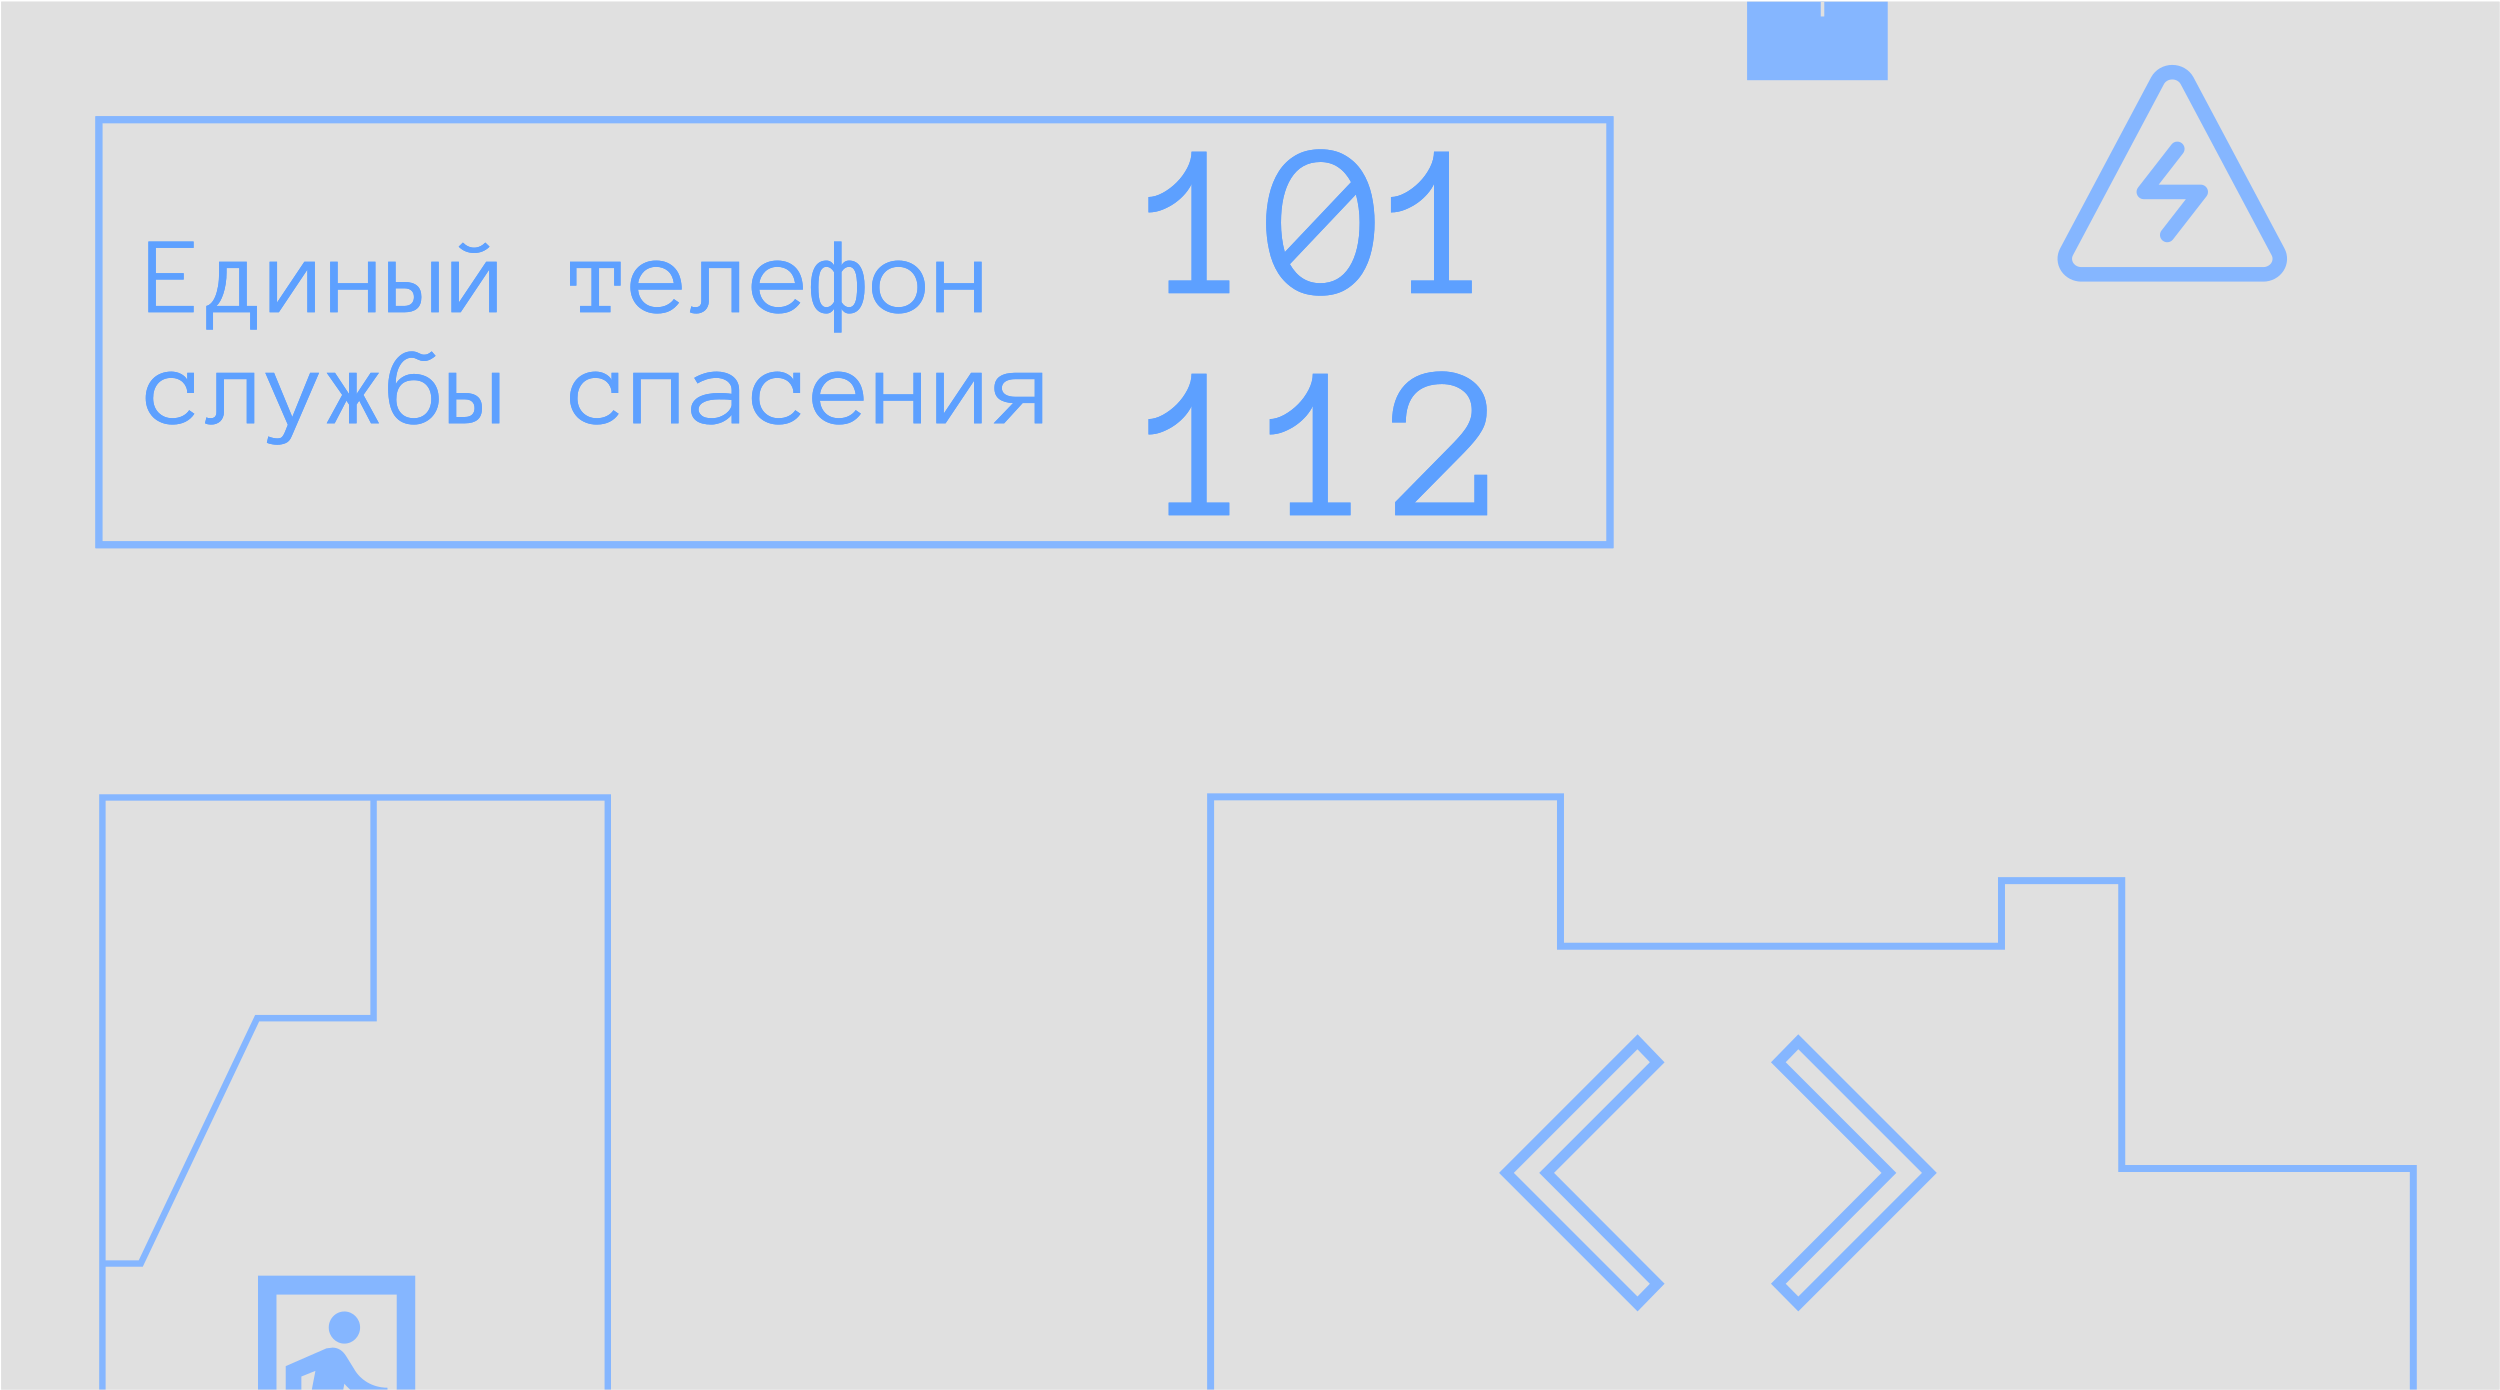 <svg width="1441" height="801" viewBox="0 0 1441 801" fill="none" xmlns="http://www.w3.org/2000/svg">
<g clip-path="url(#clip0_268_3203)">
<rect width="1440" height="800" transform="translate(0.715 0.944)" fill="#DEDEDE"/>
<g clip-path="url(#clip1_268_3203)">
<rect width="1450.76" height="10980.4" transform="translate(0.715 -4828.93)" fill="#E0E0E0"/>
<path d="M1260.6 46.482C1259.8 45.013 1258.58 43.78 1257.08 42.919C1255.58 42.058 1253.86 41.602 1252.11 41.602C1250.35 41.602 1248.63 42.058 1247.13 42.919C1245.63 43.78 1244.42 45.013 1243.62 46.482L1191.16 145.136C1190.43 146.501 1190.08 148.02 1190.15 149.547C1190.22 151.075 1190.7 152.56 1191.55 153.863C1192.4 155.166 1193.59 156.243 1195.01 156.992C1196.42 157.74 1198.02 158.136 1199.65 158.14H1304.57C1306.19 158.136 1307.79 157.74 1309.21 156.992C1310.63 156.243 1311.82 155.166 1312.67 153.863C1313.52 152.56 1314 151.075 1314.07 149.547C1314.14 148.02 1313.79 146.501 1313.06 145.136L1260.6 46.482Z" stroke="#85B6FF" stroke-width="8.384" stroke-linecap="round" stroke-linejoin="round"/>
<path d="M1249.2 135.439L1268.49 110.623H1235.7L1254.99 85.816" stroke="#85B6FF" stroke-width="8.384" stroke-linecap="round" stroke-linejoin="round"/>
<path d="M0.715 -1077.54V-988.089H90.164V-898.635H450.758V-806.385H632.452V-619.091H719.106V-437.387H632.452V-535.227H450.758V-437.387V-350.728V-171.819H271.859V-261.274H90.164V-171.819H0.715V-85.16H632.452V-261.274H719.106V-85.16H900.801V-261.274H1007.02V46.225H1088.09V12.68V-171.819H1269.78V-350.728H1451.47V-619.091H1269.78V-524.045H1088.09V-619.091H1180.33V-714.136H900.801V-988.089H1088.09V-898.635H1451.47V-988.089H1353.64V-1077.54H1269.78V-988.089H1180.33V-1169.79H822.532V-1077.54H719.106V-988.089H271.859V-1077.54H0.715Z" fill="#85B6FF"/>
<path d="M1051.21 -178.146C1050.82 -178.54 1050.18 -178.54 1049.79 -178.146L1043.38 -171.735C1042.98 -171.341 1042.98 -170.703 1043.38 -170.31C1043.77 -169.916 1044.41 -169.916 1044.8 -170.31L1050.5 -176.009L1056.2 -170.31C1056.59 -169.916 1057.23 -169.916 1057.62 -170.31C1058.02 -170.703 1058.02 -171.341 1057.62 -171.735L1051.21 -178.146ZM1051.51 9.481V-177.434H1049.49V9.481H1051.51Z" fill="#E0E0E0"/>
<path d="M1391.03 931.76V673.521L1222.97 673.521V507.596H1153.65V545.402H899.465V459.288L697.799 459.288L697.799 858.35H502.435L502.435 962.521V1078.88H718.806H899.465V805.842L1075.92 805.842V1078.88L1391.03 1078.88V1010.7" stroke="#85B6FF" stroke-width="4.03"/>
<mask id="path-6-outside-1_268_3203" maskUnits="userSpaceOnUse" x="863.931" y="595.587" width="253" height="161" fill="black">
<rect fill="white" x="863.931" y="595.587" width="253" height="161"/>
<path d="M955.223 739.946L943.86 751.605L868.299 676.045L943.86 600.484L955.223 612.291L891.469 676.045L955.223 739.946ZM1112.1 676.045L1036.54 751.605L1025.03 739.946L1088.78 676.045L1025.03 612.291L1036.54 600.484L1112.1 676.045Z"/>
</mask>
<path d="M955.223 739.946L957.387 742.056L959.468 739.922L957.363 737.812L955.223 739.946ZM943.86 751.605L941.722 753.742L943.887 755.907L946.024 753.715L943.86 751.605ZM868.299 676.045L866.162 673.908L864.025 676.045L866.162 678.182L868.299 676.045ZM943.86 600.484L946.037 598.388L943.901 596.169L941.722 598.347L943.86 600.484ZM955.223 612.291L957.36 614.428L959.457 612.331L957.401 610.195L955.223 612.291ZM891.469 676.045L889.332 673.908L887.197 676.042L889.329 678.179L891.469 676.045ZM953.059 737.837L941.695 749.495L946.024 753.715L957.387 742.056L953.059 737.837ZM945.997 749.468L870.436 673.908L866.162 678.182L941.722 753.742L945.997 749.468ZM870.436 678.182L945.997 602.621L941.722 598.347L866.162 673.908L870.436 678.182ZM941.682 602.58L953.045 614.387L957.401 610.195L946.037 598.388L941.682 602.58ZM953.086 610.153L889.332 673.908L893.606 678.182L957.36 614.428L953.086 610.153ZM889.329 678.179L953.083 742.081L957.363 737.812L893.609 673.91L889.329 678.179ZM1112.1 676.045L1114.24 678.182L1116.37 676.045L1114.24 673.908L1112.1 676.045ZM1036.54 751.605L1034.39 753.729L1036.53 755.893L1038.68 753.742L1036.54 751.605ZM1025.03 739.946L1022.89 737.812L1020.77 739.935L1022.88 742.07L1025.03 739.946ZM1088.78 676.045L1090.92 678.179L1093.05 676.042L1090.92 673.908L1088.78 676.045ZM1025.03 612.291L1022.86 610.181L1020.78 612.317L1022.89 614.428L1025.03 612.291ZM1036.54 600.484L1038.68 598.347L1036.51 596.183L1034.38 598.374L1036.54 600.484ZM1109.96 673.908L1034.4 749.468L1038.68 753.742L1114.24 678.182L1109.96 673.908ZM1038.69 749.482L1027.18 737.823L1022.88 742.07L1034.39 753.729L1038.69 749.482ZM1027.17 742.081L1090.92 678.179L1086.64 673.91L1022.89 737.812L1027.17 742.081ZM1090.92 673.908L1027.17 610.153L1022.89 614.428L1086.64 678.182L1090.92 673.908ZM1027.19 614.401L1038.7 602.594L1034.38 598.374L1022.86 610.181L1027.19 614.401ZM1034.4 602.621L1109.96 678.182L1114.24 673.908L1038.68 598.347L1034.4 602.621Z" fill="#85B6FF" mask="url(#path-6-outside-1_268_3203)"/>
<path d="M59.025 1166.04V728.304M37.71 1251.37H350.327V459.658H215.334M59.025 728.304V459.658H215.334M59.025 728.304H81.129L148.232 586.87H215.334V459.658" stroke="#85B6FF" stroke-width="3.7"/>
<path d="M198.498 774.466C193.539 774.466 189.487 770.257 189.487 765.175C189.487 762.725 190.437 760.376 192.126 758.644C193.816 756.911 196.108 755.938 198.498 755.938C203.51 755.938 207.562 760.092 207.562 765.175C207.562 770.257 203.51 774.466 198.498 774.466ZM182.289 838.738L150.672 832.289L152.485 822.998L174.611 827.643L181.809 790.151L173.705 793.43V809.061H164.694V787.419L188.154 777.198L191.727 776.761C194.926 776.761 197.591 778.619 199.351 781.407L203.936 788.785C207.562 795.398 214.76 799.88 223.344 799.88V809.061C213.427 809.061 204.363 804.525 198.498 797.584L195.832 811.466L205.269 820.702V855.517H196.259V827.643L186.768 818.407L182.289 838.738ZM239.339 855.517H228.676V746.21H159.363V817.86L148.699 815.565V735.279H239.339V855.517ZM159.363 855.517H148.699V837.918L159.363 840.214V855.517Z" fill="#85B6FF"/>
<rect x="57" y="69" width="871" height="245" stroke="#85B6FF" stroke-width="4"/>
<path d="M111.594 180H85.531V139.219H111.594V142.875H89.812V157.469H105.875V161.125H89.812V176.344H111.594V180ZM118.938 176.344C119.917 176.135 120.854 175.573 121.75 174.656C122.646 173.74 123.427 172.469 124.094 170.844C124.76 169.219 125.292 167.25 125.688 164.938C126.104 162.604 126.312 159.927 126.312 156.906V150.875H142.219V176.344H148.062V189.969H144.219V180H122.781V189.969H118.938V176.344ZM130.594 156.906C130.594 159.323 130.417 161.594 130.062 163.719C129.729 165.823 129.281 167.708 128.719 169.375C128.177 171.042 127.552 172.479 126.844 173.688C126.135 174.875 125.438 175.76 124.75 176.344H137.938V154.531H130.594V156.906ZM155.406 150.875H159.688V174.375L175.438 150.875H181.469V180H177.156V155.438L160.719 180H155.406V150.875ZM216.406 180H212.094V166.938H194.625V180H190.344V150.875H194.625V163.281H212.094V150.875H216.406V180ZM248.594 150.875H252.875V180H248.594V150.875ZM228.031 162.531H233.031C236.24 162.531 238.677 163.229 240.344 164.625C242.031 166 242.875 168.198 242.875 171.219C242.875 174.26 242.031 176.49 240.344 177.906C238.677 179.302 236.26 180 233.094 180H223.75V150.875H228.031V162.531ZM238.594 171.219C238.594 169.615 238.115 168.375 237.156 167.5C236.198 166.625 234.844 166.188 233.094 166.188H228.031V176.344H233.094C234.844 176.344 236.198 175.896 237.156 175C238.115 174.104 238.594 172.844 238.594 171.219ZM260.219 150.875H264.5V174.375L280.25 150.875H286.281V180H281.969V155.438L265.531 180H260.219V150.875ZM282.188 142.188C279.75 144.604 276.781 145.812 273.281 145.812C269.781 145.812 266.812 144.604 264.375 142.188L266.812 139.812C268.771 141.771 270.927 142.75 273.281 142.75C275.635 142.75 277.792 141.771 279.75 139.812L282.188 142.188ZM357.688 164.625H354.031V154.531H345.281V176.344H351.844V180H334.375V176.344H340.969V154.531H332.219V164.625H328.562V150.875H357.688V164.625ZM367.781 166.938C368.094 170.021 369.219 172.479 371.156 174.312C373.094 176.146 375.615 177.062 378.719 177.062C380.906 177.062 382.854 176.615 384.562 175.719C386.271 174.823 387.552 173.708 388.406 172.375L391.406 174.438C389.948 176.479 388.208 178.042 386.188 179.125C384.167 180.188 381.677 180.719 378.719 180.719C376.469 180.719 374.406 180.344 372.531 179.594C370.656 178.844 369.031 177.802 367.656 176.469C366.302 175.115 365.25 173.51 364.5 171.656C363.75 169.802 363.375 167.74 363.375 165.469C363.375 163.26 363.708 161.229 364.375 159.375C365.062 157.5 366.042 155.885 367.312 154.531C368.604 153.156 370.167 152.094 372 151.344C373.833 150.573 375.885 150.188 378.156 150.188C380.635 150.188 382.802 150.604 384.656 151.438C386.51 152.271 388.052 153.427 389.281 154.906C390.531 156.365 391.448 158.115 392.031 160.156C392.635 162.198 392.938 164.458 392.938 166.938H367.781ZM388.406 163.281C387.927 160.094 386.771 157.719 384.938 156.156C383.104 154.594 380.844 153.812 378.156 153.812C376.781 153.812 375.51 154.042 374.344 154.5C373.177 154.938 372.146 155.573 371.25 156.406C370.354 157.24 369.604 158.25 369 159.438C368.396 160.604 368.01 161.885 367.844 163.281H388.406ZM426.031 150.875V180H421.719V154.531H408.562V173.531C408.562 174.677 408.365 175.698 407.969 176.594C407.594 177.49 407.083 178.24 406.438 178.844C405.792 179.448 405.042 179.906 404.188 180.219C403.333 180.552 402.438 180.719 401.5 180.719C399.75 180.719 398.469 180.458 397.656 179.938L398.5 176.531C398.792 176.719 399.115 176.854 399.469 176.938C399.844 177.021 400.333 177.062 400.938 177.062C403.146 177.062 404.25 175.885 404.25 173.531V150.875H426.031ZM437.656 166.938C437.969 170.021 439.094 172.479 441.031 174.312C442.969 176.146 445.49 177.062 448.594 177.062C450.781 177.062 452.729 176.615 454.438 175.719C456.146 174.823 457.427 173.708 458.281 172.375L461.281 174.438C459.823 176.479 458.083 178.042 456.062 179.125C454.042 180.188 451.552 180.719 448.594 180.719C446.344 180.719 444.281 180.344 442.406 179.594C440.531 178.844 438.906 177.802 437.531 176.469C436.177 175.115 435.125 173.51 434.375 171.656C433.625 169.802 433.25 167.74 433.25 165.469C433.25 163.26 433.583 161.229 434.25 159.375C434.938 157.5 435.917 155.885 437.188 154.531C438.479 153.156 440.042 152.094 441.875 151.344C443.708 150.573 445.76 150.188 448.031 150.188C450.51 150.188 452.677 150.604 454.531 151.438C456.385 152.271 457.927 153.427 459.156 154.906C460.406 156.365 461.323 158.115 461.906 160.156C462.51 162.198 462.812 164.458 462.812 166.938H437.656ZM458.281 163.281C457.802 160.094 456.646 157.719 454.812 156.156C452.979 154.594 450.719 153.812 448.031 153.812C446.656 153.812 445.385 154.042 444.219 154.5C443.052 154.938 442.021 155.573 441.125 156.406C440.229 157.24 439.479 158.25 438.875 159.438C438.271 160.604 437.885 161.885 437.719 163.281H458.281ZM480.719 156.781C479.531 154.802 478.062 153.812 476.312 153.812C474.771 153.812 473.615 154.708 472.844 156.5C472.094 158.292 471.719 161.281 471.719 165.469C471.719 169.656 472.094 172.635 472.844 174.406C473.615 176.177 474.771 177.062 476.312 177.062C478.062 177.062 479.531 176.083 480.719 174.125V156.781ZM480.719 178.031C479.615 179.823 478.146 180.719 476.312 180.719C473.333 180.719 471.104 179.406 469.625 176.781C468.146 174.156 467.406 170.385 467.406 165.469C467.406 160.573 468.146 156.802 469.625 154.156C471.104 151.51 473.333 150.188 476.312 150.188C478.146 150.188 479.615 151.083 480.719 152.875V139.219H485.031V152.875C486.135 151.083 487.604 150.188 489.438 150.188C492.417 150.188 494.646 151.51 496.125 154.156C497.604 156.802 498.344 160.573 498.344 165.469C498.344 170.385 497.604 174.156 496.125 176.781C494.646 179.406 492.417 180.719 489.438 180.719C487.604 180.719 486.135 179.823 485.031 178.031V191.656H480.719V178.031ZM485.031 174.125C486.219 176.083 487.688 177.062 489.438 177.062C490.979 177.062 492.125 176.177 492.875 174.406C493.646 172.635 494.031 169.656 494.031 165.469C494.031 161.281 493.646 158.292 492.875 156.5C492.125 154.708 490.979 153.812 489.438 153.812C487.688 153.812 486.219 154.802 485.031 156.781V174.125ZM533.125 165.531C533.125 167.802 532.76 169.865 532.031 171.719C531.323 173.573 530.292 175.167 528.938 176.5C527.604 177.812 526 178.844 524.125 179.594C522.25 180.344 520.156 180.719 517.844 180.719C515.573 180.719 513.5 180.344 511.625 179.594C509.75 178.844 508.135 177.812 506.781 176.5C505.448 175.167 504.417 173.573 503.688 171.719C502.979 169.865 502.625 167.802 502.625 165.531C502.625 163.323 502.979 161.271 503.688 159.375C504.417 157.458 505.448 155.833 506.781 154.5C508.135 153.146 509.75 152.094 511.625 151.344C513.5 150.573 515.573 150.188 517.844 150.188C520.156 150.188 522.25 150.573 524.125 151.344C526 152.094 527.604 153.146 528.938 154.5C530.292 155.833 531.323 157.458 532.031 159.375C532.76 161.271 533.125 163.323 533.125 165.531ZM528.844 165.531C528.844 163.865 528.594 162.333 528.094 160.938C527.615 159.521 526.896 158.281 525.938 157.219C524.979 156.156 523.812 155.323 522.438 154.719C521.083 154.115 519.552 153.812 517.844 153.812C516.135 153.812 514.594 154.115 513.219 154.719C511.865 155.323 510.719 156.156 509.781 157.219C508.844 158.281 508.125 159.521 507.625 160.938C507.146 162.333 506.906 163.865 506.906 165.531C506.906 167.198 507.146 168.74 507.625 170.156C508.125 171.552 508.844 172.76 509.781 173.781C510.719 174.802 511.865 175.604 513.219 176.188C514.594 176.771 516.135 177.062 517.844 177.062C519.552 177.062 521.083 176.771 522.438 176.188C523.812 175.604 524.979 174.802 525.938 173.781C526.896 172.76 527.615 171.552 528.094 170.156C528.594 168.74 528.844 167.198 528.844 165.531ZM565.781 180H561.469V166.938H544V180H539.719V150.875H544V163.281H561.469V150.875H565.781V180ZM112.031 238.5C110.802 240.417 109.115 241.938 106.969 243.062C104.844 244.167 102.312 244.719 99.375 244.719C97.104 244.719 95.021 244.344 93.125 243.594C91.229 242.844 89.604 241.802 88.25 240.469C86.917 239.115 85.875 237.51 85.125 235.656C84.375 233.802 84 231.74 84 229.469C84 227.26 84.344 225.219 85.031 223.344C85.719 221.448 86.698 219.833 87.969 218.5C89.24 217.146 90.792 216.094 92.625 215.344C94.479 214.573 96.531 214.188 98.781 214.188C99.677 214.188 100.594 214.292 101.531 214.5C102.469 214.708 103.354 215.031 104.188 215.469C105.021 215.885 105.771 216.396 106.438 217C107.104 217.583 107.604 218.281 107.938 219.094V214.875H111.781V226.531H107.938C107.938 225.24 107.698 224.062 107.219 223C106.76 221.938 106.125 221.021 105.312 220.25C104.5 219.479 103.531 218.885 102.406 218.469C101.281 218.031 100.073 217.812 98.781 217.812C97.031 217.812 95.5 218.115 94.188 218.719C92.896 219.323 91.812 220.146 90.938 221.188C90.062 222.229 89.396 223.458 88.938 224.875C88.5 226.271 88.281 227.802 88.281 229.469C88.281 231.135 88.531 232.677 89.031 234.094C89.552 235.49 90.292 236.698 91.25 237.719C92.229 238.74 93.396 239.552 94.75 240.156C96.125 240.76 97.667 241.062 99.375 241.062C101.542 241.062 103.469 240.646 105.156 239.812C106.844 238.979 108.135 237.854 109.031 236.438L112.031 238.5ZM146.531 214.875V244H142.219V218.531H129.062V237.531C129.062 238.677 128.865 239.698 128.469 240.594C128.094 241.49 127.583 242.24 126.938 242.844C126.292 243.448 125.542 243.906 124.688 244.219C123.833 244.552 122.938 244.719 122 244.719C120.25 244.719 118.969 244.458 118.156 243.938L119 240.531C119.292 240.719 119.615 240.854 119.969 240.938C120.344 241.021 120.833 241.062 121.438 241.062C123.646 241.062 124.75 239.885 124.75 237.531V214.875H146.531ZM183.906 214.875L168.156 251.375C167.344 253.417 166.198 254.75 164.719 255.375C163.24 256.021 161.604 256.344 159.812 256.344C157.812 256.344 155.812 255.979 153.812 255.25L154.656 251.562C155.635 251.979 156.594 252.271 157.531 252.438C158.469 252.625 159.229 252.719 159.812 252.719C161.229 252.719 162.198 252.375 162.719 251.688C163.26 251 163.729 250.188 164.125 249.25L165.906 244.844L152.906 214.875H157.969L168.469 240.344L178.781 214.875H183.906ZM197.25 227.625L188.312 214.875H193.094L201.219 227.156V214.875H205.531V227.156L213.656 214.875H218.438L209.5 227.625L218.438 244H213.844L207.062 230.938L205.531 233.188V244H201.219V233.188L199.688 230.938L192.906 244H188.312L197.25 227.625ZM228.438 230.125C228.438 233.438 229.333 236.094 231.125 238.094C232.917 240.073 235.385 241.062 238.531 241.062C239.99 241.062 241.333 240.812 242.562 240.312C243.812 239.792 244.885 239.052 245.781 238.094C246.677 237.115 247.365 235.958 247.844 234.625C248.344 233.271 248.594 231.771 248.594 230.125C248.594 226.792 247.719 224.135 245.969 222.156C244.219 220.156 241.74 219.156 238.531 219.156C235.073 219.156 232.521 220.156 230.875 222.156C229.25 224.135 228.438 226.792 228.438 230.125ZM223.75 223.656C223.75 220.531 224.073 217.677 224.719 215.094C225.385 212.51 226.312 210.292 227.5 208.438C228.708 206.583 230.135 205.135 231.781 204.094C233.427 203.052 235.25 202.531 237.25 202.531C238.188 202.531 238.979 202.625 239.625 202.812C240.271 203 240.844 203.229 241.344 203.5C241.865 203.75 242.354 203.969 242.812 204.156C243.292 204.344 243.854 204.438 244.5 204.438C245.354 204.438 246.073 204.292 246.656 204C247.26 203.708 247.99 203.219 248.844 202.531L251.062 205.094C250.167 205.948 249.115 206.667 247.906 207.25C246.698 207.812 245.562 208.094 244.5 208.094C243.688 208.094 242.979 208 242.375 207.812C241.771 207.625 241.208 207.406 240.688 207.156C240.188 206.885 239.667 206.656 239.125 206.469C238.604 206.281 237.979 206.188 237.25 206.188C235.979 206.188 234.781 206.542 233.656 207.25C232.552 207.938 231.583 208.948 230.75 210.281C229.917 211.594 229.26 213.188 228.781 215.062C228.323 216.938 228.094 219.052 228.094 221.406C228.615 220.469 229.25 219.635 230 218.906C230.75 218.177 231.583 217.562 232.5 217.062C233.417 216.542 234.396 216.156 235.438 215.906C236.479 215.656 237.51 215.531 238.531 215.531C240.573 215.531 242.469 215.844 244.219 216.469C245.969 217.073 247.479 217.99 248.75 219.219C250.042 220.427 251.052 221.938 251.781 223.75C252.51 225.562 252.875 227.688 252.875 230.125C252.875 232.167 252.51 234.083 251.781 235.875C251.052 237.667 250.042 239.219 248.75 240.531C247.479 241.823 245.969 242.844 244.219 243.594C242.469 244.344 240.573 244.719 238.531 244.719C233.635 244.719 229.948 243.01 227.469 239.594C224.99 236.177 223.75 230.865 223.75 223.656ZM283.531 214.875H287.812V244H283.531V214.875ZM262.969 226.531H267.969C271.177 226.531 273.615 227.229 275.281 228.625C276.969 230 277.812 232.198 277.812 235.219C277.812 238.26 276.969 240.49 275.281 241.906C273.615 243.302 271.198 244 268.031 244H258.688V214.875H262.969V226.531ZM273.531 235.219C273.531 233.615 273.052 232.375 272.094 231.5C271.135 230.625 269.781 230.188 268.031 230.188H262.969V240.344H268.031C269.781 240.344 271.135 239.896 272.094 239C273.052 238.104 273.531 236.844 273.531 235.219ZM356.594 238.5C355.365 240.417 353.677 241.938 351.531 243.062C349.406 244.167 346.875 244.719 343.938 244.719C341.667 244.719 339.583 244.344 337.688 243.594C335.792 242.844 334.167 241.802 332.812 240.469C331.479 239.115 330.438 237.51 329.688 235.656C328.938 233.802 328.562 231.74 328.562 229.469C328.562 227.26 328.906 225.219 329.594 223.344C330.281 221.448 331.26 219.833 332.531 218.5C333.802 217.146 335.354 216.094 337.188 215.344C339.042 214.573 341.094 214.188 343.344 214.188C344.24 214.188 345.156 214.292 346.094 214.5C347.031 214.708 347.917 215.031 348.75 215.469C349.583 215.885 350.333 216.396 351 217C351.667 217.583 352.167 218.281 352.5 219.094V214.875H356.344V226.531H352.5C352.5 225.24 352.26 224.062 351.781 223C351.323 221.938 350.688 221.021 349.875 220.25C349.062 219.479 348.094 218.885 346.969 218.469C345.844 218.031 344.635 217.812 343.344 217.812C341.594 217.812 340.062 218.115 338.75 218.719C337.458 219.323 336.375 220.146 335.5 221.188C334.625 222.229 333.958 223.458 333.5 224.875C333.062 226.271 332.844 227.802 332.844 229.469C332.844 231.135 333.094 232.677 333.594 234.094C334.115 235.49 334.854 236.698 335.812 237.719C336.792 238.74 337.958 239.552 339.312 240.156C340.688 240.76 342.229 241.062 343.938 241.062C346.104 241.062 348.031 240.646 349.719 239.812C351.406 238.979 352.698 237.854 353.594 236.438L356.594 238.5ZM391.094 244H386.781V218.531H369.312V244H365.031V214.875H391.094V244ZM398.375 236.125C398.375 234.292 398.833 232.76 399.75 231.531C400.667 230.281 401.865 229.302 403.344 228.594C404.844 227.865 406.552 227.344 408.469 227.031C410.406 226.698 412.375 226.531 414.375 226.531C415.146 226.531 415.833 226.542 416.438 226.562C417.062 226.583 417.646 226.615 418.188 226.656C418.75 226.698 419.312 226.75 419.875 226.812C420.438 226.875 421.052 226.948 421.719 227.031V224.938C421.719 223.521 421.406 222.354 420.781 221.438C420.177 220.521 419.427 219.802 418.531 219.281C417.635 218.74 416.698 218.365 415.719 218.156C414.74 217.927 413.906 217.812 413.219 217.812C411.052 217.812 409.052 218.104 407.219 218.688C405.385 219.271 403.677 220.052 402.094 221.031L400.156 217.812C401.906 216.75 403.865 215.885 406.031 215.219C408.219 214.531 410.615 214.188 413.219 214.188C414.802 214.188 416.354 214.396 417.875 214.812C419.417 215.208 420.792 215.833 422 216.688C423.229 217.521 424.208 218.625 424.938 220C425.667 221.375 426.031 223.021 426.031 224.938V244H421.719V239.125C420.969 240.062 420.115 240.885 419.156 241.594C418.219 242.302 417.229 242.885 416.188 243.344C415.146 243.781 414.104 244.115 413.062 244.344C412.021 244.594 411.031 244.719 410.094 244.719C406.24 244.719 403.323 243.979 401.344 242.5C399.365 241.021 398.375 238.896 398.375 236.125ZM410.094 241.062C411.885 241.062 413.49 240.802 414.906 240.281C416.344 239.74 417.562 239.073 418.562 238.281C419.562 237.49 420.333 236.646 420.875 235.75C421.438 234.854 421.719 234.042 421.719 233.312V230.562C420.323 230.354 418.979 230.24 417.688 230.219C416.417 230.198 415.312 230.188 414.375 230.188C412.833 230.188 411.344 230.292 409.906 230.5C408.49 230.708 407.25 231.052 406.188 231.531C405.125 231.99 404.271 232.594 403.625 233.344C402.979 234.094 402.656 235.021 402.656 236.125C402.656 237.354 403.25 238.49 404.438 239.531C405.646 240.552 407.531 241.062 410.094 241.062ZM461.406 238.5C460.177 240.417 458.49 241.938 456.344 243.062C454.219 244.167 451.688 244.719 448.75 244.719C446.479 244.719 444.396 244.344 442.5 243.594C440.604 242.844 438.979 241.802 437.625 240.469C436.292 239.115 435.25 237.51 434.5 235.656C433.75 233.802 433.375 231.74 433.375 229.469C433.375 227.26 433.719 225.219 434.406 223.344C435.094 221.448 436.073 219.833 437.344 218.5C438.615 217.146 440.167 216.094 442 215.344C443.854 214.573 445.906 214.188 448.156 214.188C449.052 214.188 449.969 214.292 450.906 214.5C451.844 214.708 452.729 215.031 453.562 215.469C454.396 215.885 455.146 216.396 455.812 217C456.479 217.583 456.979 218.281 457.312 219.094V214.875H461.156V226.531H457.312C457.312 225.24 457.073 224.062 456.594 223C456.135 221.938 455.5 221.021 454.688 220.25C453.875 219.479 452.906 218.885 451.781 218.469C450.656 218.031 449.448 217.812 448.156 217.812C446.406 217.812 444.875 218.115 443.562 218.719C442.271 219.323 441.188 220.146 440.312 221.188C439.438 222.229 438.771 223.458 438.312 224.875C437.875 226.271 437.656 227.802 437.656 229.469C437.656 231.135 437.906 232.677 438.406 234.094C438.927 235.49 439.667 236.698 440.625 237.719C441.604 238.74 442.771 239.552 444.125 240.156C445.5 240.76 447.042 241.062 448.75 241.062C450.917 241.062 452.844 240.646 454.531 239.812C456.219 238.979 457.51 237.854 458.406 236.438L461.406 238.5ZM472.594 230.938C472.906 234.021 474.031 236.479 475.969 238.312C477.906 240.146 480.427 241.062 483.531 241.062C485.719 241.062 487.667 240.615 489.375 239.719C491.083 238.823 492.365 237.708 493.219 236.375L496.219 238.438C494.76 240.479 493.021 242.042 491 243.125C488.979 244.188 486.49 244.719 483.531 244.719C481.281 244.719 479.219 244.344 477.344 243.594C475.469 242.844 473.844 241.802 472.469 240.469C471.115 239.115 470.062 237.51 469.312 235.656C468.562 233.802 468.188 231.74 468.188 229.469C468.188 227.26 468.521 225.229 469.188 223.375C469.875 221.5 470.854 219.885 472.125 218.531C473.417 217.156 474.979 216.094 476.812 215.344C478.646 214.573 480.698 214.188 482.969 214.188C485.448 214.188 487.615 214.604 489.469 215.438C491.323 216.271 492.865 217.427 494.094 218.906C495.344 220.365 496.26 222.115 496.844 224.156C497.448 226.198 497.75 228.458 497.75 230.938H472.594ZM493.219 227.281C492.74 224.094 491.583 221.719 489.75 220.156C487.917 218.594 485.656 217.812 482.969 217.812C481.594 217.812 480.323 218.042 479.156 218.5C477.99 218.938 476.958 219.573 476.062 220.406C475.167 221.24 474.417 222.25 473.812 223.438C473.208 224.604 472.823 225.885 472.656 227.281H493.219ZM530.844 244H526.531V230.938H509.062V244H504.781V214.875H509.062V227.281H526.531V214.875H530.844V244ZM539.719 214.875H544V238.375L559.75 214.875H565.781V244H561.469V219.438L545.031 244H539.719V214.875ZM583.938 232.344C580.479 232.177 577.823 231.406 575.969 230.031C574.115 228.635 573.188 226.51 573.188 223.656C573.188 220.615 574.219 218.396 576.281 217C578.365 215.583 581.344 214.875 585.219 214.875H600.719V244H596.406V232.344H589.438L578.812 244H572.75L583.938 232.344ZM577.469 223.656C577.469 225.281 578.156 226.531 579.531 227.406C580.927 228.281 582.844 228.719 585.281 228.719H596.406V218.531H585.281C582.844 218.531 580.927 218.979 579.531 219.875C578.156 220.771 577.469 222.031 577.469 223.656Z" fill="#5DA0FF"/>
<path d="M708.562 169H673.625V161.688H686.812V106C686.062 107.708 684.875 109.542 683.25 111.5C681.625 113.417 679.708 115.188 677.5 116.812C675.292 118.396 672.854 119.729 670.188 120.812C667.562 121.896 664.833 122.438 662 122.438V113.562C664.542 113.562 667.271 112.771 670.188 111.188C673.104 109.604 675.792 107.583 678.25 105.125C680.708 102.667 682.75 99.875 684.375 96.75C686 93.625 686.812 90.521 686.812 87.438H695.438V161.688H708.562V169ZM738.375 128.312C738.375 134.354 739.104 140.021 740.562 145.312L778.75 105C776.75 101.25 774.271 98.375 771.312 96.375C768.396 94.375 764.979 93.375 761.062 93.375C753.729 93.375 748.104 96.5 744.188 102.75C740.312 108.958 738.375 117.479 738.375 128.312ZM743.5 152.25C747.625 159.583 753.479 163.25 761.062 163.25C768.229 163.25 773.792 160.146 777.75 153.938C781.708 147.688 783.688 139.146 783.688 128.312C783.688 125.312 783.5 122.479 783.125 119.812C782.75 117.104 782.229 114.521 781.562 112.062L743.5 152.25ZM729.812 128.312C729.812 122.854 730.396 117.583 731.562 112.5C732.729 107.417 734.542 102.917 737 99C739.458 95.083 742.667 91.958 746.625 89.625C750.625 87.25 755.438 86.062 761.062 86.062C766.688 86.062 771.479 87.25 775.438 89.625C779.438 91.958 782.688 95.083 785.188 99C787.688 102.917 789.5 107.417 790.625 112.5C791.75 117.583 792.312 122.854 792.312 128.312C792.312 133.771 791.75 139.042 790.625 144.125C789.5 149.208 787.708 153.688 785.25 157.562C782.792 161.438 779.562 164.562 775.562 166.938C771.604 169.271 766.771 170.438 761.062 170.438C755.354 170.438 750.5 169.271 746.5 166.938C742.542 164.562 739.312 161.438 736.812 157.562C734.354 153.688 732.583 149.208 731.5 144.125C730.375 139.042 729.812 133.771 729.812 128.312ZM848.312 169H813.375V161.688H826.562V106C825.812 107.708 824.625 109.542 823 111.5C821.375 113.417 819.458 115.188 817.25 116.812C815.042 118.396 812.604 119.729 809.938 120.812C807.312 121.896 804.583 122.438 801.75 122.438V113.562C804.292 113.562 807.021 112.771 809.938 111.188C812.854 109.604 815.542 107.583 818 105.125C820.458 102.667 822.5 99.875 824.125 96.75C825.75 93.625 826.562 90.521 826.562 87.438H835.188V161.688H848.312V169ZM708.562 297H673.625V289.688H686.812V234C686.062 235.708 684.875 237.542 683.25 239.5C681.625 241.417 679.708 243.188 677.5 244.812C675.292 246.396 672.854 247.729 670.188 248.812C667.562 249.896 664.833 250.438 662 250.438V241.562C664.542 241.562 667.271 240.771 670.188 239.188C673.104 237.604 675.792 235.583 678.25 233.125C680.708 230.667 682.75 227.875 684.375 224.75C686 221.625 686.812 218.521 686.812 215.438H695.438V289.688H708.562V297ZM778.438 297H743.5V289.688H756.688V234C755.938 235.708 754.75 237.542 753.125 239.5C751.5 241.417 749.583 243.188 747.375 244.812C745.167 246.396 742.729 247.729 740.062 248.812C737.438 249.896 734.708 250.438 731.875 250.438V241.562C734.417 241.562 737.146 240.771 740.062 239.188C742.979 237.604 745.667 235.583 748.125 233.125C750.583 230.667 752.625 227.875 754.25 224.75C755.875 221.625 756.688 218.521 756.688 215.438H765.312V289.688H778.438V297ZM856.938 236.562C856.938 238.812 856.729 240.833 856.312 242.625C855.938 244.417 855.229 246.229 854.188 248.062C853.188 249.896 851.854 251.833 850.188 253.875C848.521 255.917 846.417 258.25 843.875 260.875L815.438 289.688H849.875V273.688H857.188V297H804.188V289.438L835.938 257.188C837.562 255.562 839.104 253.938 840.562 252.312C842.062 250.688 843.396 249.042 844.562 247.375C845.729 245.708 846.646 243.979 847.312 242.188C847.979 240.396 848.312 238.521 848.312 236.562C848.312 231.562 846.646 227.792 843.312 225.25C840.021 222.667 835.938 221.375 831.062 221.375C824.229 221.375 819.062 223.271 815.562 227.062C812.062 230.854 810.312 236.333 810.312 243.5H802.375C802.375 234.292 804.833 227.083 809.75 221.875C814.667 216.667 821.771 214.062 831.062 214.062C834.562 214.062 837.854 214.583 840.938 215.625C844.062 216.625 846.812 218.083 849.188 220C851.604 221.917 853.5 224.271 854.875 227.062C856.25 229.812 856.938 232.979 856.938 236.562Z" fill="#5DA0FF"/>
<rect x="57" y="69" width="871" height="245" stroke="#85B6FF" stroke-width="4"/>
<path d="M111.594 180H85.531V139.219H111.594V142.875H89.812V157.469H105.875V161.125H89.812V176.344H111.594V180ZM118.938 176.344C119.917 176.135 120.854 175.573 121.75 174.656C122.646 173.74 123.427 172.469 124.094 170.844C124.76 169.219 125.292 167.25 125.688 164.938C126.104 162.604 126.312 159.927 126.312 156.906V150.875H142.219V176.344H148.062V189.969H144.219V180H122.781V189.969H118.938V176.344ZM130.594 156.906C130.594 159.323 130.417 161.594 130.062 163.719C129.729 165.823 129.281 167.708 128.719 169.375C128.177 171.042 127.552 172.479 126.844 173.688C126.135 174.875 125.438 175.76 124.75 176.344H137.938V154.531H130.594V156.906ZM155.406 150.875H159.688V174.375L175.438 150.875H181.469V180H177.156V155.438L160.719 180H155.406V150.875ZM216.406 180H212.094V166.938H194.625V180H190.344V150.875H194.625V163.281H212.094V150.875H216.406V180ZM248.594 150.875H252.875V180H248.594V150.875ZM228.031 162.531H233.031C236.24 162.531 238.677 163.229 240.344 164.625C242.031 166 242.875 168.198 242.875 171.219C242.875 174.26 242.031 176.49 240.344 177.906C238.677 179.302 236.26 180 233.094 180H223.75V150.875H228.031V162.531ZM238.594 171.219C238.594 169.615 238.115 168.375 237.156 167.5C236.198 166.625 234.844 166.188 233.094 166.188H228.031V176.344H233.094C234.844 176.344 236.198 175.896 237.156 175C238.115 174.104 238.594 172.844 238.594 171.219ZM260.219 150.875H264.5V174.375L280.25 150.875H286.281V180H281.969V155.438L265.531 180H260.219V150.875ZM282.188 142.188C279.75 144.604 276.781 145.812 273.281 145.812C269.781 145.812 266.812 144.604 264.375 142.188L266.812 139.812C268.771 141.771 270.927 142.75 273.281 142.75C275.635 142.75 277.792 141.771 279.75 139.812L282.188 142.188ZM357.688 164.625H354.031V154.531H345.281V176.344H351.844V180H334.375V176.344H340.969V154.531H332.219V164.625H328.562V150.875H357.688V164.625ZM367.781 166.938C368.094 170.021 369.219 172.479 371.156 174.312C373.094 176.146 375.615 177.062 378.719 177.062C380.906 177.062 382.854 176.615 384.562 175.719C386.271 174.823 387.552 173.708 388.406 172.375L391.406 174.438C389.948 176.479 388.208 178.042 386.188 179.125C384.167 180.188 381.677 180.719 378.719 180.719C376.469 180.719 374.406 180.344 372.531 179.594C370.656 178.844 369.031 177.802 367.656 176.469C366.302 175.115 365.25 173.51 364.5 171.656C363.75 169.802 363.375 167.74 363.375 165.469C363.375 163.26 363.708 161.229 364.375 159.375C365.062 157.5 366.042 155.885 367.312 154.531C368.604 153.156 370.167 152.094 372 151.344C373.833 150.573 375.885 150.188 378.156 150.188C380.635 150.188 382.802 150.604 384.656 151.438C386.51 152.271 388.052 153.427 389.281 154.906C390.531 156.365 391.448 158.115 392.031 160.156C392.635 162.198 392.938 164.458 392.938 166.938H367.781ZM388.406 163.281C387.927 160.094 386.771 157.719 384.938 156.156C383.104 154.594 380.844 153.812 378.156 153.812C376.781 153.812 375.51 154.042 374.344 154.5C373.177 154.938 372.146 155.573 371.25 156.406C370.354 157.24 369.604 158.25 369 159.438C368.396 160.604 368.01 161.885 367.844 163.281H388.406ZM426.031 150.875V180H421.719V154.531H408.562V173.531C408.562 174.677 408.365 175.698 407.969 176.594C407.594 177.49 407.083 178.24 406.438 178.844C405.792 179.448 405.042 179.906 404.188 180.219C403.333 180.552 402.438 180.719 401.5 180.719C399.75 180.719 398.469 180.458 397.656 179.938L398.5 176.531C398.792 176.719 399.115 176.854 399.469 176.938C399.844 177.021 400.333 177.062 400.938 177.062C403.146 177.062 404.25 175.885 404.25 173.531V150.875H426.031ZM437.656 166.938C437.969 170.021 439.094 172.479 441.031 174.312C442.969 176.146 445.49 177.062 448.594 177.062C450.781 177.062 452.729 176.615 454.438 175.719C456.146 174.823 457.427 173.708 458.281 172.375L461.281 174.438C459.823 176.479 458.083 178.042 456.062 179.125C454.042 180.188 451.552 180.719 448.594 180.719C446.344 180.719 444.281 180.344 442.406 179.594C440.531 178.844 438.906 177.802 437.531 176.469C436.177 175.115 435.125 173.51 434.375 171.656C433.625 169.802 433.25 167.74 433.25 165.469C433.25 163.26 433.583 161.229 434.25 159.375C434.938 157.5 435.917 155.885 437.188 154.531C438.479 153.156 440.042 152.094 441.875 151.344C443.708 150.573 445.76 150.188 448.031 150.188C450.51 150.188 452.677 150.604 454.531 151.438C456.385 152.271 457.927 153.427 459.156 154.906C460.406 156.365 461.323 158.115 461.906 160.156C462.51 162.198 462.812 164.458 462.812 166.938H437.656ZM458.281 163.281C457.802 160.094 456.646 157.719 454.812 156.156C452.979 154.594 450.719 153.812 448.031 153.812C446.656 153.812 445.385 154.042 444.219 154.5C443.052 154.938 442.021 155.573 441.125 156.406C440.229 157.24 439.479 158.25 438.875 159.438C438.271 160.604 437.885 161.885 437.719 163.281H458.281ZM480.719 156.781C479.531 154.802 478.062 153.812 476.312 153.812C474.771 153.812 473.615 154.708 472.844 156.5C472.094 158.292 471.719 161.281 471.719 165.469C471.719 169.656 472.094 172.635 472.844 174.406C473.615 176.177 474.771 177.062 476.312 177.062C478.062 177.062 479.531 176.083 480.719 174.125V156.781ZM480.719 178.031C479.615 179.823 478.146 180.719 476.312 180.719C473.333 180.719 471.104 179.406 469.625 176.781C468.146 174.156 467.406 170.385 467.406 165.469C467.406 160.573 468.146 156.802 469.625 154.156C471.104 151.51 473.333 150.188 476.312 150.188C478.146 150.188 479.615 151.083 480.719 152.875V139.219H485.031V152.875C486.135 151.083 487.604 150.188 489.438 150.188C492.417 150.188 494.646 151.51 496.125 154.156C497.604 156.802 498.344 160.573 498.344 165.469C498.344 170.385 497.604 174.156 496.125 176.781C494.646 179.406 492.417 180.719 489.438 180.719C487.604 180.719 486.135 179.823 485.031 178.031V191.656H480.719V178.031ZM485.031 174.125C486.219 176.083 487.688 177.062 489.438 177.062C490.979 177.062 492.125 176.177 492.875 174.406C493.646 172.635 494.031 169.656 494.031 165.469C494.031 161.281 493.646 158.292 492.875 156.5C492.125 154.708 490.979 153.812 489.438 153.812C487.688 153.812 486.219 154.802 485.031 156.781V174.125ZM533.125 165.531C533.125 167.802 532.76 169.865 532.031 171.719C531.323 173.573 530.292 175.167 528.938 176.5C527.604 177.812 526 178.844 524.125 179.594C522.25 180.344 520.156 180.719 517.844 180.719C515.573 180.719 513.5 180.344 511.625 179.594C509.75 178.844 508.135 177.812 506.781 176.5C505.448 175.167 504.417 173.573 503.688 171.719C502.979 169.865 502.625 167.802 502.625 165.531C502.625 163.323 502.979 161.271 503.688 159.375C504.417 157.458 505.448 155.833 506.781 154.5C508.135 153.146 509.75 152.094 511.625 151.344C513.5 150.573 515.573 150.188 517.844 150.188C520.156 150.188 522.25 150.573 524.125 151.344C526 152.094 527.604 153.146 528.938 154.5C530.292 155.833 531.323 157.458 532.031 159.375C532.76 161.271 533.125 163.323 533.125 165.531ZM528.844 165.531C528.844 163.865 528.594 162.333 528.094 160.938C527.615 159.521 526.896 158.281 525.938 157.219C524.979 156.156 523.812 155.323 522.438 154.719C521.083 154.115 519.552 153.812 517.844 153.812C516.135 153.812 514.594 154.115 513.219 154.719C511.865 155.323 510.719 156.156 509.781 157.219C508.844 158.281 508.125 159.521 507.625 160.938C507.146 162.333 506.906 163.865 506.906 165.531C506.906 167.198 507.146 168.74 507.625 170.156C508.125 171.552 508.844 172.76 509.781 173.781C510.719 174.802 511.865 175.604 513.219 176.188C514.594 176.771 516.135 177.062 517.844 177.062C519.552 177.062 521.083 176.771 522.438 176.188C523.812 175.604 524.979 174.802 525.938 173.781C526.896 172.76 527.615 171.552 528.094 170.156C528.594 168.74 528.844 167.198 528.844 165.531ZM565.781 180H561.469V166.938H544V180H539.719V150.875H544V163.281H561.469V150.875H565.781V180ZM112.031 238.5C110.802 240.417 109.115 241.938 106.969 243.062C104.844 244.167 102.312 244.719 99.375 244.719C97.104 244.719 95.021 244.344 93.125 243.594C91.229 242.844 89.604 241.802 88.25 240.469C86.917 239.115 85.875 237.51 85.125 235.656C84.375 233.802 84 231.74 84 229.469C84 227.26 84.344 225.219 85.031 223.344C85.719 221.448 86.698 219.833 87.969 218.5C89.24 217.146 90.792 216.094 92.625 215.344C94.479 214.573 96.531 214.188 98.781 214.188C99.677 214.188 100.594 214.292 101.531 214.5C102.469 214.708 103.354 215.031 104.188 215.469C105.021 215.885 105.771 216.396 106.438 217C107.104 217.583 107.604 218.281 107.938 219.094V214.875H111.781V226.531H107.938C107.938 225.24 107.698 224.062 107.219 223C106.76 221.938 106.125 221.021 105.312 220.25C104.5 219.479 103.531 218.885 102.406 218.469C101.281 218.031 100.073 217.812 98.781 217.812C97.031 217.812 95.5 218.115 94.188 218.719C92.896 219.323 91.812 220.146 90.938 221.188C90.062 222.229 89.396 223.458 88.938 224.875C88.5 226.271 88.281 227.802 88.281 229.469C88.281 231.135 88.531 232.677 89.031 234.094C89.552 235.49 90.292 236.698 91.25 237.719C92.229 238.74 93.396 239.552 94.75 240.156C96.125 240.76 97.667 241.062 99.375 241.062C101.542 241.062 103.469 240.646 105.156 239.812C106.844 238.979 108.135 237.854 109.031 236.438L112.031 238.5ZM146.531 214.875V244H142.219V218.531H129.062V237.531C129.062 238.677 128.865 239.698 128.469 240.594C128.094 241.49 127.583 242.24 126.938 242.844C126.292 243.448 125.542 243.906 124.688 244.219C123.833 244.552 122.938 244.719 122 244.719C120.25 244.719 118.969 244.458 118.156 243.938L119 240.531C119.292 240.719 119.615 240.854 119.969 240.938C120.344 241.021 120.833 241.062 121.438 241.062C123.646 241.062 124.75 239.885 124.75 237.531V214.875H146.531ZM183.906 214.875L168.156 251.375C167.344 253.417 166.198 254.75 164.719 255.375C163.24 256.021 161.604 256.344 159.812 256.344C157.812 256.344 155.812 255.979 153.812 255.25L154.656 251.562C155.635 251.979 156.594 252.271 157.531 252.438C158.469 252.625 159.229 252.719 159.812 252.719C161.229 252.719 162.198 252.375 162.719 251.688C163.26 251 163.729 250.188 164.125 249.25L165.906 244.844L152.906 214.875H157.969L168.469 240.344L178.781 214.875H183.906ZM197.25 227.625L188.312 214.875H193.094L201.219 227.156V214.875H205.531V227.156L213.656 214.875H218.438L209.5 227.625L218.438 244H213.844L207.062 230.938L205.531 233.188V244H201.219V233.188L199.688 230.938L192.906 244H188.312L197.25 227.625ZM228.438 230.125C228.438 233.438 229.333 236.094 231.125 238.094C232.917 240.073 235.385 241.062 238.531 241.062C239.99 241.062 241.333 240.812 242.562 240.312C243.812 239.792 244.885 239.052 245.781 238.094C246.677 237.115 247.365 235.958 247.844 234.625C248.344 233.271 248.594 231.771 248.594 230.125C248.594 226.792 247.719 224.135 245.969 222.156C244.219 220.156 241.74 219.156 238.531 219.156C235.073 219.156 232.521 220.156 230.875 222.156C229.25 224.135 228.438 226.792 228.438 230.125ZM223.75 223.656C223.75 220.531 224.073 217.677 224.719 215.094C225.385 212.51 226.312 210.292 227.5 208.438C228.708 206.583 230.135 205.135 231.781 204.094C233.427 203.052 235.25 202.531 237.25 202.531C238.188 202.531 238.979 202.625 239.625 202.812C240.271 203 240.844 203.229 241.344 203.5C241.865 203.75 242.354 203.969 242.812 204.156C243.292 204.344 243.854 204.438 244.5 204.438C245.354 204.438 246.073 204.292 246.656 204C247.26 203.708 247.99 203.219 248.844 202.531L251.062 205.094C250.167 205.948 249.115 206.667 247.906 207.25C246.698 207.812 245.562 208.094 244.5 208.094C243.688 208.094 242.979 208 242.375 207.812C241.771 207.625 241.208 207.406 240.688 207.156C240.188 206.885 239.667 206.656 239.125 206.469C238.604 206.281 237.979 206.188 237.25 206.188C235.979 206.188 234.781 206.542 233.656 207.25C232.552 207.938 231.583 208.948 230.75 210.281C229.917 211.594 229.26 213.188 228.781 215.062C228.323 216.938 228.094 219.052 228.094 221.406C228.615 220.469 229.25 219.635 230 218.906C230.75 218.177 231.583 217.562 232.5 217.062C233.417 216.542 234.396 216.156 235.438 215.906C236.479 215.656 237.51 215.531 238.531 215.531C240.573 215.531 242.469 215.844 244.219 216.469C245.969 217.073 247.479 217.99 248.75 219.219C250.042 220.427 251.052 221.938 251.781 223.75C252.51 225.562 252.875 227.688 252.875 230.125C252.875 232.167 252.51 234.083 251.781 235.875C251.052 237.667 250.042 239.219 248.75 240.531C247.479 241.823 245.969 242.844 244.219 243.594C242.469 244.344 240.573 244.719 238.531 244.719C233.635 244.719 229.948 243.01 227.469 239.594C224.99 236.177 223.75 230.865 223.75 223.656ZM283.531 214.875H287.812V244H283.531V214.875ZM262.969 226.531H267.969C271.177 226.531 273.615 227.229 275.281 228.625C276.969 230 277.812 232.198 277.812 235.219C277.812 238.26 276.969 240.49 275.281 241.906C273.615 243.302 271.198 244 268.031 244H258.688V214.875H262.969V226.531ZM273.531 235.219C273.531 233.615 273.052 232.375 272.094 231.5C271.135 230.625 269.781 230.188 268.031 230.188H262.969V240.344H268.031C269.781 240.344 271.135 239.896 272.094 239C273.052 238.104 273.531 236.844 273.531 235.219ZM356.594 238.5C355.365 240.417 353.677 241.938 351.531 243.062C349.406 244.167 346.875 244.719 343.938 244.719C341.667 244.719 339.583 244.344 337.688 243.594C335.792 242.844 334.167 241.802 332.812 240.469C331.479 239.115 330.438 237.51 329.688 235.656C328.938 233.802 328.562 231.74 328.562 229.469C328.562 227.26 328.906 225.219 329.594 223.344C330.281 221.448 331.26 219.833 332.531 218.5C333.802 217.146 335.354 216.094 337.188 215.344C339.042 214.573 341.094 214.188 343.344 214.188C344.24 214.188 345.156 214.292 346.094 214.5C347.031 214.708 347.917 215.031 348.75 215.469C349.583 215.885 350.333 216.396 351 217C351.667 217.583 352.167 218.281 352.5 219.094V214.875H356.344V226.531H352.5C352.5 225.24 352.26 224.062 351.781 223C351.323 221.938 350.688 221.021 349.875 220.25C349.062 219.479 348.094 218.885 346.969 218.469C345.844 218.031 344.635 217.812 343.344 217.812C341.594 217.812 340.062 218.115 338.75 218.719C337.458 219.323 336.375 220.146 335.5 221.188C334.625 222.229 333.958 223.458 333.5 224.875C333.062 226.271 332.844 227.802 332.844 229.469C332.844 231.135 333.094 232.677 333.594 234.094C334.115 235.49 334.854 236.698 335.812 237.719C336.792 238.74 337.958 239.552 339.312 240.156C340.688 240.76 342.229 241.062 343.938 241.062C346.104 241.062 348.031 240.646 349.719 239.812C351.406 238.979 352.698 237.854 353.594 236.438L356.594 238.5ZM391.094 244H386.781V218.531H369.312V244H365.031V214.875H391.094V244ZM398.375 236.125C398.375 234.292 398.833 232.76 399.75 231.531C400.667 230.281 401.865 229.302 403.344 228.594C404.844 227.865 406.552 227.344 408.469 227.031C410.406 226.698 412.375 226.531 414.375 226.531C415.146 226.531 415.833 226.542 416.438 226.562C417.062 226.583 417.646 226.615 418.188 226.656C418.75 226.698 419.312 226.75 419.875 226.812C420.438 226.875 421.052 226.948 421.719 227.031V224.938C421.719 223.521 421.406 222.354 420.781 221.438C420.177 220.521 419.427 219.802 418.531 219.281C417.635 218.74 416.698 218.365 415.719 218.156C414.74 217.927 413.906 217.812 413.219 217.812C411.052 217.812 409.052 218.104 407.219 218.688C405.385 219.271 403.677 220.052 402.094 221.031L400.156 217.812C401.906 216.75 403.865 215.885 406.031 215.219C408.219 214.531 410.615 214.188 413.219 214.188C414.802 214.188 416.354 214.396 417.875 214.812C419.417 215.208 420.792 215.833 422 216.688C423.229 217.521 424.208 218.625 424.938 220C425.667 221.375 426.031 223.021 426.031 224.938V244H421.719V239.125C420.969 240.062 420.115 240.885 419.156 241.594C418.219 242.302 417.229 242.885 416.188 243.344C415.146 243.781 414.104 244.115 413.062 244.344C412.021 244.594 411.031 244.719 410.094 244.719C406.24 244.719 403.323 243.979 401.344 242.5C399.365 241.021 398.375 238.896 398.375 236.125ZM410.094 241.062C411.885 241.062 413.49 240.802 414.906 240.281C416.344 239.74 417.562 239.073 418.562 238.281C419.562 237.49 420.333 236.646 420.875 235.75C421.438 234.854 421.719 234.042 421.719 233.312V230.562C420.323 230.354 418.979 230.24 417.688 230.219C416.417 230.198 415.312 230.188 414.375 230.188C412.833 230.188 411.344 230.292 409.906 230.5C408.49 230.708 407.25 231.052 406.188 231.531C405.125 231.99 404.271 232.594 403.625 233.344C402.979 234.094 402.656 235.021 402.656 236.125C402.656 237.354 403.25 238.49 404.438 239.531C405.646 240.552 407.531 241.062 410.094 241.062ZM461.406 238.5C460.177 240.417 458.49 241.938 456.344 243.062C454.219 244.167 451.688 244.719 448.75 244.719C446.479 244.719 444.396 244.344 442.5 243.594C440.604 242.844 438.979 241.802 437.625 240.469C436.292 239.115 435.25 237.51 434.5 235.656C433.75 233.802 433.375 231.74 433.375 229.469C433.375 227.26 433.719 225.219 434.406 223.344C435.094 221.448 436.073 219.833 437.344 218.5C438.615 217.146 440.167 216.094 442 215.344C443.854 214.573 445.906 214.188 448.156 214.188C449.052 214.188 449.969 214.292 450.906 214.5C451.844 214.708 452.729 215.031 453.562 215.469C454.396 215.885 455.146 216.396 455.812 217C456.479 217.583 456.979 218.281 457.312 219.094V214.875H461.156V226.531H457.312C457.312 225.24 457.073 224.062 456.594 223C456.135 221.938 455.5 221.021 454.688 220.25C453.875 219.479 452.906 218.885 451.781 218.469C450.656 218.031 449.448 217.812 448.156 217.812C446.406 217.812 444.875 218.115 443.562 218.719C442.271 219.323 441.188 220.146 440.312 221.188C439.438 222.229 438.771 223.458 438.312 224.875C437.875 226.271 437.656 227.802 437.656 229.469C437.656 231.135 437.906 232.677 438.406 234.094C438.927 235.49 439.667 236.698 440.625 237.719C441.604 238.74 442.771 239.552 444.125 240.156C445.5 240.76 447.042 241.062 448.75 241.062C450.917 241.062 452.844 240.646 454.531 239.812C456.219 238.979 457.51 237.854 458.406 236.438L461.406 238.5ZM472.594 230.938C472.906 234.021 474.031 236.479 475.969 238.312C477.906 240.146 480.427 241.062 483.531 241.062C485.719 241.062 487.667 240.615 489.375 239.719C491.083 238.823 492.365 237.708 493.219 236.375L496.219 238.438C494.76 240.479 493.021 242.042 491 243.125C488.979 244.188 486.49 244.719 483.531 244.719C481.281 244.719 479.219 244.344 477.344 243.594C475.469 242.844 473.844 241.802 472.469 240.469C471.115 239.115 470.062 237.51 469.312 235.656C468.562 233.802 468.188 231.74 468.188 229.469C468.188 227.26 468.521 225.229 469.188 223.375C469.875 221.5 470.854 219.885 472.125 218.531C473.417 217.156 474.979 216.094 476.812 215.344C478.646 214.573 480.698 214.188 482.969 214.188C485.448 214.188 487.615 214.604 489.469 215.438C491.323 216.271 492.865 217.427 494.094 218.906C495.344 220.365 496.26 222.115 496.844 224.156C497.448 226.198 497.75 228.458 497.75 230.938H472.594ZM493.219 227.281C492.74 224.094 491.583 221.719 489.75 220.156C487.917 218.594 485.656 217.812 482.969 217.812C481.594 217.812 480.323 218.042 479.156 218.5C477.99 218.938 476.958 219.573 476.062 220.406C475.167 221.24 474.417 222.25 473.812 223.438C473.208 224.604 472.823 225.885 472.656 227.281H493.219ZM530.844 244H526.531V230.938H509.062V244H504.781V214.875H509.062V227.281H526.531V214.875H530.844V244ZM539.719 214.875H544V238.375L559.75 214.875H565.781V244H561.469V219.438L545.031 244H539.719V214.875ZM583.938 232.344C580.479 232.177 577.823 231.406 575.969 230.031C574.115 228.635 573.188 226.51 573.188 223.656C573.188 220.615 574.219 218.396 576.281 217C578.365 215.583 581.344 214.875 585.219 214.875H600.719V244H596.406V232.344H589.438L578.812 244H572.75L583.938 232.344ZM577.469 223.656C577.469 225.281 578.156 226.531 579.531 227.406C580.927 228.281 582.844 228.719 585.281 228.719H596.406V218.531H585.281C582.844 218.531 580.927 218.979 579.531 219.875C578.156 220.771 577.469 222.031 577.469 223.656Z" fill="#5DA0FF"/>
<path d="M708.562 169H673.625V161.688H686.812V106C686.062 107.708 684.875 109.542 683.25 111.5C681.625 113.417 679.708 115.188 677.5 116.812C675.292 118.396 672.854 119.729 670.188 120.812C667.562 121.896 664.833 122.438 662 122.438V113.562C664.542 113.562 667.271 112.771 670.188 111.188C673.104 109.604 675.792 107.583 678.25 105.125C680.708 102.667 682.75 99.875 684.375 96.75C686 93.625 686.812 90.521 686.812 87.438H695.438V161.688H708.562V169ZM738.375 128.312C738.375 134.354 739.104 140.021 740.562 145.312L778.75 105C776.75 101.25 774.271 98.375 771.312 96.375C768.396 94.375 764.979 93.375 761.062 93.375C753.729 93.375 748.104 96.5 744.188 102.75C740.312 108.958 738.375 117.479 738.375 128.312ZM743.5 152.25C747.625 159.583 753.479 163.25 761.062 163.25C768.229 163.25 773.792 160.146 777.75 153.938C781.708 147.688 783.688 139.146 783.688 128.312C783.688 125.312 783.5 122.479 783.125 119.812C782.75 117.104 782.229 114.521 781.562 112.062L743.5 152.25ZM729.812 128.312C729.812 122.854 730.396 117.583 731.562 112.5C732.729 107.417 734.542 102.917 737 99C739.458 95.083 742.667 91.958 746.625 89.625C750.625 87.25 755.438 86.062 761.062 86.062C766.688 86.062 771.479 87.25 775.438 89.625C779.438 91.958 782.688 95.083 785.188 99C787.688 102.917 789.5 107.417 790.625 112.5C791.75 117.583 792.312 122.854 792.312 128.312C792.312 133.771 791.75 139.042 790.625 144.125C789.5 149.208 787.708 153.688 785.25 157.562C782.792 161.438 779.562 164.562 775.562 166.938C771.604 169.271 766.771 170.438 761.062 170.438C755.354 170.438 750.5 169.271 746.5 166.938C742.542 164.562 739.312 161.438 736.812 157.562C734.354 153.688 732.583 149.208 731.5 144.125C730.375 139.042 729.812 133.771 729.812 128.312ZM848.312 169H813.375V161.688H826.562V106C825.812 107.708 824.625 109.542 823 111.5C821.375 113.417 819.458 115.188 817.25 116.812C815.042 118.396 812.604 119.729 809.938 120.812C807.312 121.896 804.583 122.438 801.75 122.438V113.562C804.292 113.562 807.021 112.771 809.938 111.188C812.854 109.604 815.542 107.583 818 105.125C820.458 102.667 822.5 99.875 824.125 96.75C825.75 93.625 826.562 90.521 826.562 87.438H835.188V161.688H848.312V169ZM708.562 297H673.625V289.688H686.812V234C686.062 235.708 684.875 237.542 683.25 239.5C681.625 241.417 679.708 243.188 677.5 244.812C675.292 246.396 672.854 247.729 670.188 248.812C667.562 249.896 664.833 250.438 662 250.438V241.562C664.542 241.562 667.271 240.771 670.188 239.188C673.104 237.604 675.792 235.583 678.25 233.125C680.708 230.667 682.75 227.875 684.375 224.75C686 221.625 686.812 218.521 686.812 215.438H695.438V289.688H708.562V297ZM778.438 297H743.5V289.688H756.688V234C755.938 235.708 754.75 237.542 753.125 239.5C751.5 241.417 749.583 243.188 747.375 244.812C745.167 246.396 742.729 247.729 740.062 248.812C737.438 249.896 734.708 250.438 731.875 250.438V241.562C734.417 241.562 737.146 240.771 740.062 239.188C742.979 237.604 745.667 235.583 748.125 233.125C750.583 230.667 752.625 227.875 754.25 224.75C755.875 221.625 756.688 218.521 756.688 215.438H765.312V289.688H778.438V297ZM856.938 236.562C856.938 238.812 856.729 240.833 856.312 242.625C855.938 244.417 855.229 246.229 854.188 248.062C853.188 249.896 851.854 251.833 850.188 253.875C848.521 255.917 846.417 258.25 843.875 260.875L815.438 289.688H849.875V273.688H857.188V297H804.188V289.438L835.938 257.188C837.562 255.562 839.104 253.938 840.562 252.312C842.062 250.688 843.396 249.042 844.562 247.375C845.729 245.708 846.646 243.979 847.312 242.188C847.979 240.396 848.312 238.521 848.312 236.562C848.312 231.562 846.646 227.792 843.312 225.25C840.021 222.667 835.938 221.375 831.062 221.375C824.229 221.375 819.062 223.271 815.562 227.062C812.062 230.854 810.312 236.333 810.312 243.5H802.375C802.375 234.292 804.833 227.083 809.75 221.875C814.667 216.667 821.771 214.062 831.062 214.062C834.562 214.062 837.854 214.583 840.938 215.625C844.062 216.625 846.812 218.083 849.188 220C851.604 221.917 853.5 224.271 854.875 227.062C856.25 229.812 856.938 232.979 856.938 236.562Z" fill="#5DA0FF"/>
</g>
</g>
<defs>
<clipPath id="clip0_268_3203">
<rect width="1440" height="800" fill="white" transform="translate(0.715 0.944)"/>
</clipPath>
<clipPath id="clip1_268_3203">
<rect width="1450.76" height="10980.4" fill="white" transform="translate(0.715 -4828.93)"/>
</clipPath>
</defs>
</svg>
